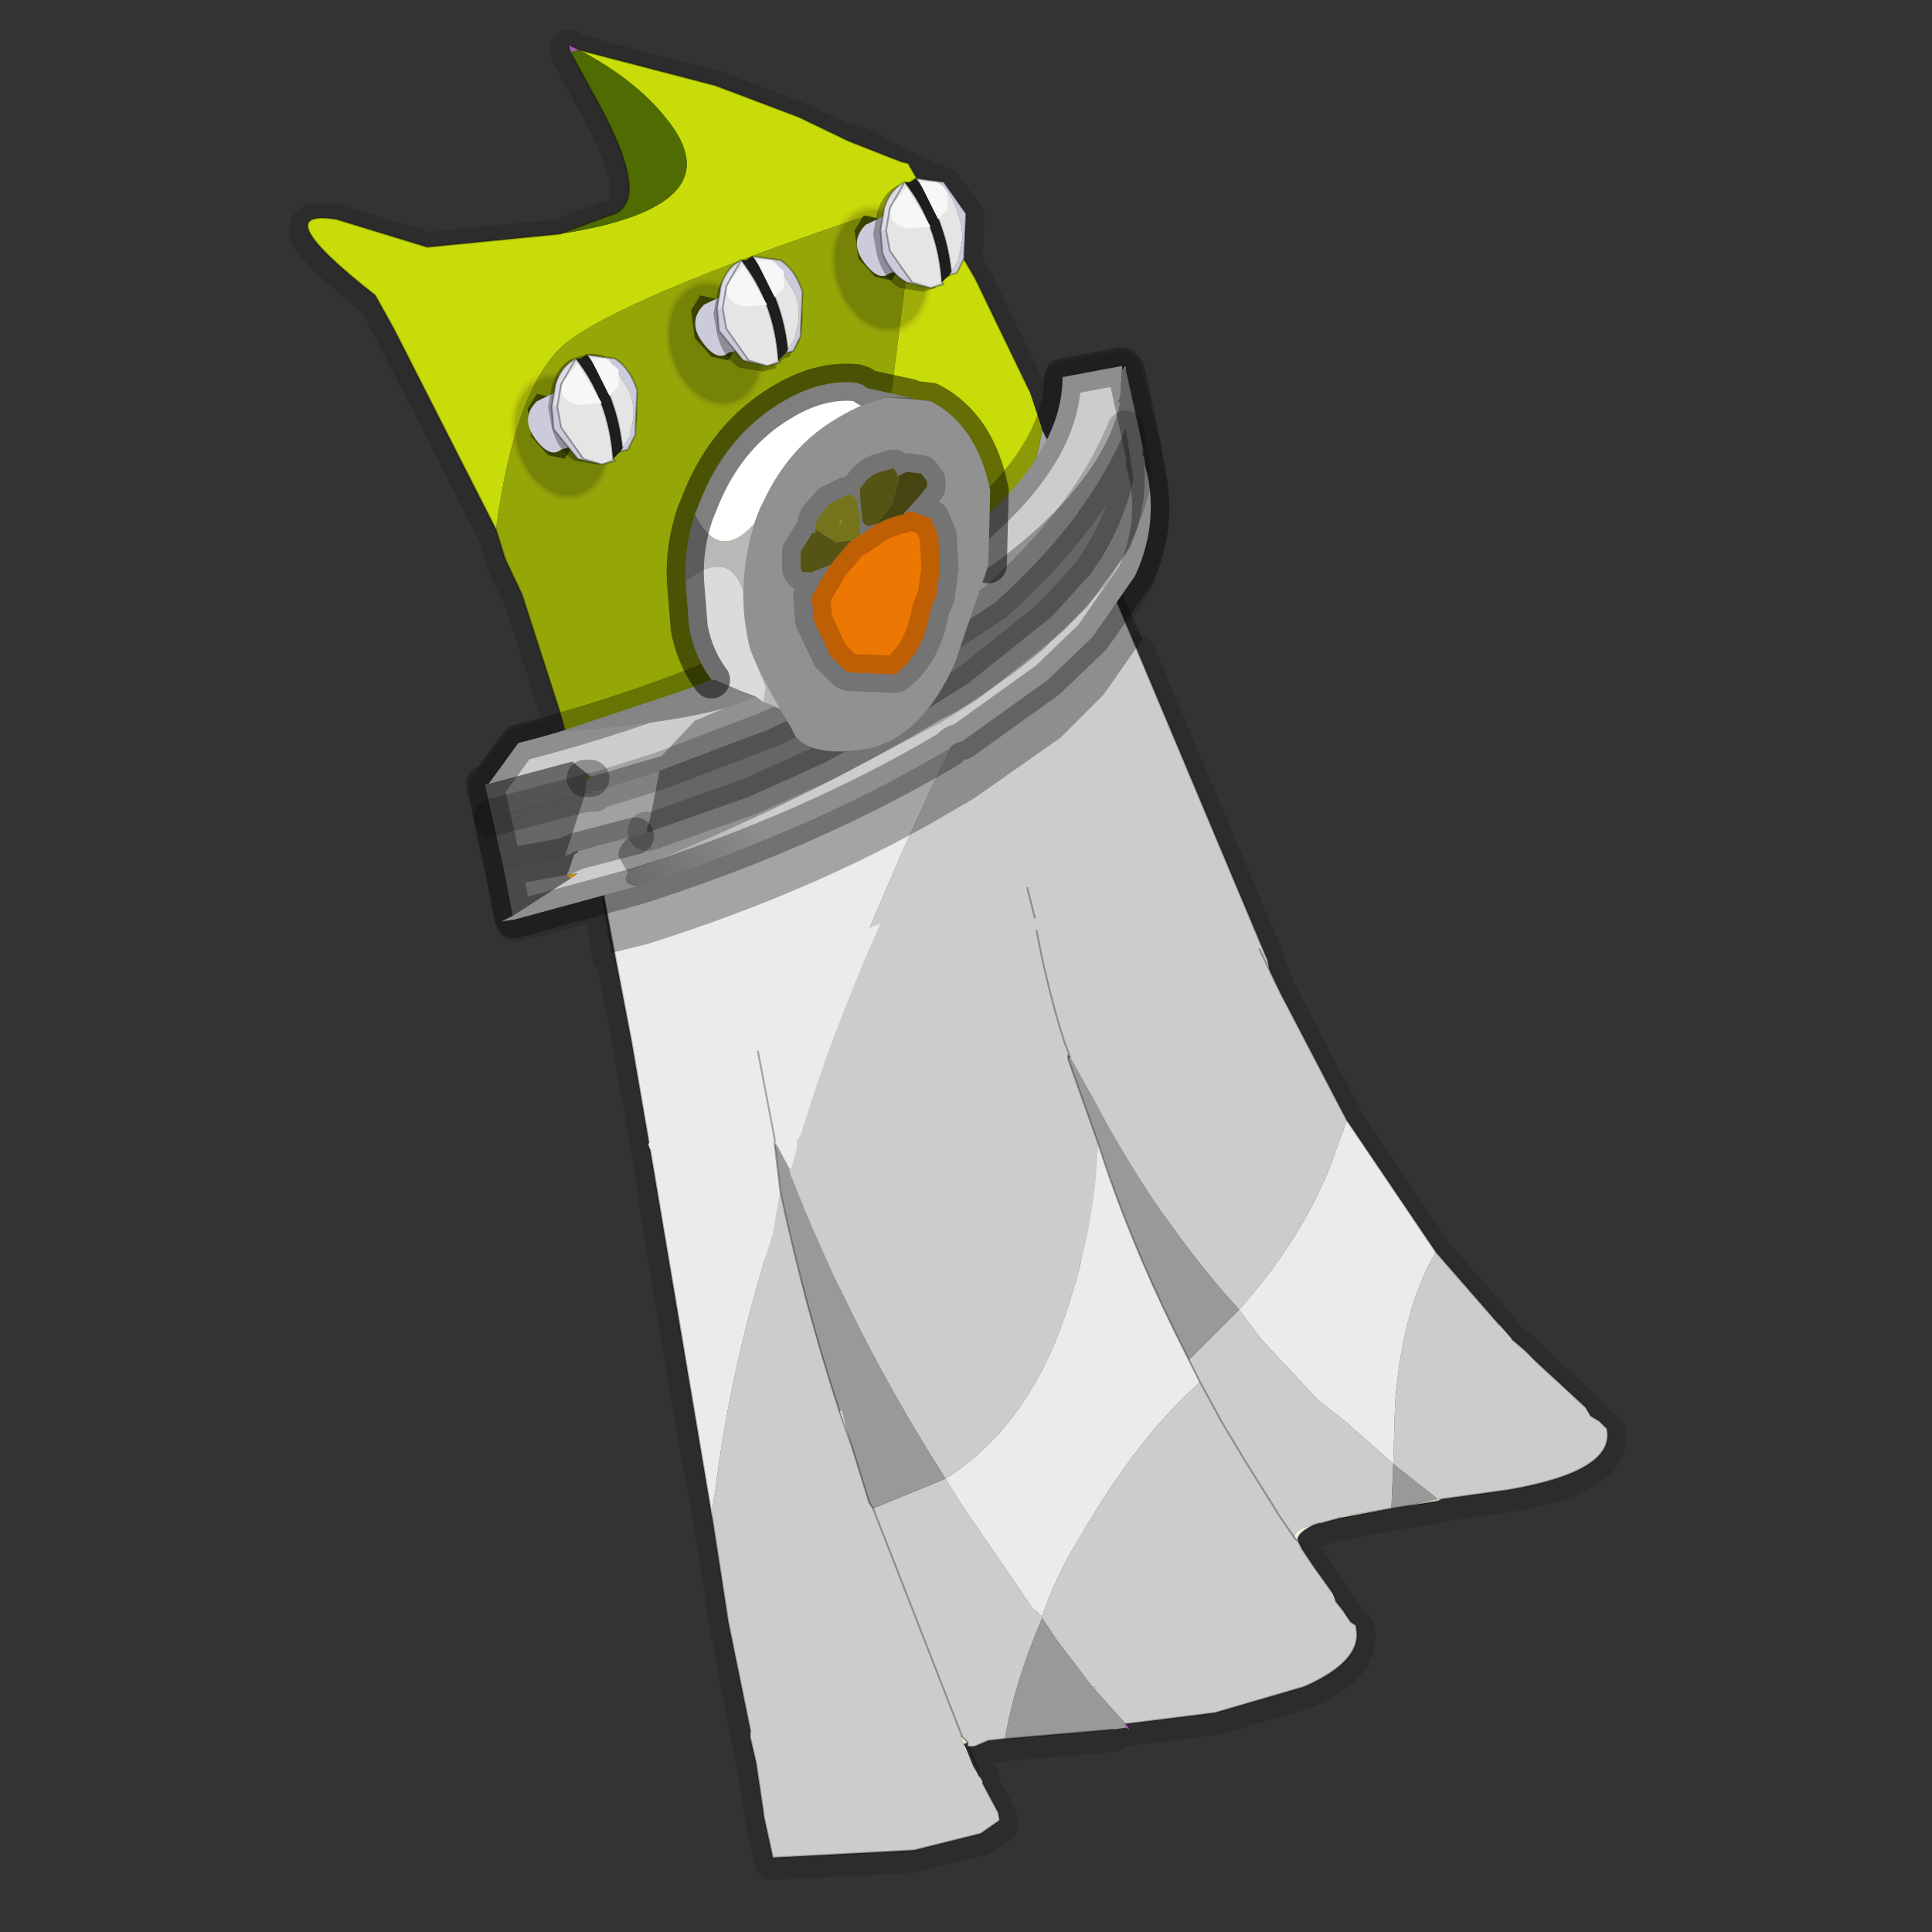 <?xml version="1.0" encoding="UTF-8" standalone="no"?>
<svg xmlns:xlink="http://www.w3.org/1999/xlink" height="520.0px" width="520.0px" xmlns="http://www.w3.org/2000/svg">
  <rect width="100%" height="100%" fill="#333333" stroke="none"/>
  <g transform="matrix(10.0, 0.0, 0.0, 10.0, 0.0, 0.0)">
    <use height="52.0" transform="matrix(1.0, 0.0, 0.0, 1.0, 0.0, 0.0)" width="52.0" xlink:href="#shape0"/>
  </g>
  <defs>
    <g id="shape0" transform="matrix(1.0, 0.0, 0.0, 1.0, 0.0, 0.0)">
      <path d="M52.0 0.0 L52.0 52.0 0.0 52.0 0.0 0.0 52.0 0.0" fill="#43adca" fill-opacity="0.0" fill-rule="evenodd" stroke="none"/>
      <path d="M17.1 22.6 L15.55 23.0 15.2 23.15 13.55 23.45 13.8 24.75 13.85 24.85 16.2 24.25 17.15 23.95 Q21.85 22.45 25.55 20.25 25.65 20.1 25.9 20.05 L28.2 18.4 29.4 17.25 30.25 16.15 30.55 15.6 Q31.15 14.3 30.9 12.95 L30.75 12.1 30.2 10.05 30.2 9.95 28.6 10.25 Q28.6 11.1 28.2 11.95 L27.9 12.45 26.7 13.85 26.6 15.3 M26.15 16.8 L26.8 16.3 29.15 13.7 30.3 11.65 30.5 13.0 29.75 15.0 29.35 15.55 28.3 16.7 26.05 18.5 25.1 19.1 M35.85 42.95 L35.35 42.25 35.05 41.8 34.95 41.6 34.85 41.5 34.4 40.85 34.25 40.6 33.5 39.4 33.2 38.9 32.9 38.4 32.3 37.3 32.0 36.7 31.6 35.9 30.5 33.4 30.25 32.85 29.55 30.85 28.75 28.6 28.75 28.5 28.8 28.55 28.8 28.5 28.75 28.4 28.65 28.15 Q28.2 26.75 27.9 25.15 M30.6 17.6 L34.0 25.65 34.1 25.95 34.15 26.1 34.45 26.8 36.25 30.25 38.65 33.8 40.35 35.75 M40.7 36.15 L41.05 36.45 41.35 36.75 42.65 37.95 M42.8 38.2 L43.05 38.35 43.25 38.55 Q43.5 39.7 40.6 40.2 L38.8 40.45 38.7 40.5 37.75 40.65 37.45 40.7 36.1 40.95 35.55 41.1 35.5 41.1 35.35 41.15 Q34.85 41.4 34.95 41.6 M35.95 43.2 L36.15 43.45 36.35 43.75 36.5 43.85 36.5 43.9 Q36.7 44.8 35.1 45.5 L32.7 46.2 30.3 46.5 M13.55 23.45 L13.25 22.1 13.15 21.2 13.95 20.1 15.05 19.8 15.25 19.75 15.05 19.2 14.05 16.1 13.6 15.15 13.35 14.35 10.6 8.95 10.1 8.05 Q7.1 5.7 9.05 6.0 L11.5 6.75 15.05 6.4 16.4 5.9 Q17.65 5.6 15.95 2.6 L15.35 1.5 15.3 1.3 15.6 1.45 19.25 2.4 21.5 3.25 22.65 3.8 23.2 3.95 24.15 4.45 25.1 4.9 25.4 5.0 26.0 5.85 25.95 6.95 25.95 7.05 26.25 7.6 27.7 10.6 28.05 11.65 28.2 11.95 M24.4 5.05 L25.0 6.1 25.05 6.2 25.35 7.65 25.35 7.7 25.4 7.75 25.2 7.85 25.05 7.85 24.4 7.7 24.15 7.55 24.05 7.45 23.75 6.9 23.7 6.3 23.7 5.95 23.8 5.7 24.2 5.1 24.35 5.0 24.4 5.05 M25.1 4.9 L24.65 4.9 24.7 5.0 25.05 5.5 25.1 5.65 25.25 6.0 25.6 7.4 25.55 7.5 25.6 7.5 25.75 7.45 25.8 7.35 25.95 7.1 25.95 7.05 M25.05 7.85 L24.55 7.7 24.25 7.4 23.95 6.85 23.85 6.3 23.9 5.9 23.95 5.7 24.3 5.05 24.35 5.0 M15.25 19.75 L18.6 18.65 19.15 18.4 Q18.7 17.8 18.55 17.0 L18.45 15.75 Q18.4 14.85 18.7 13.95 L18.9 13.45 19.15 12.95 Q19.8 11.65 21.0 10.95 L21.6 10.65 22.85 10.4 23.05 10.4 23.2 10.45 23.35 10.55 24.5 10.8 24.6 10.85 24.7 10.85 24.85 10.85 25.0 10.9 25.05 10.9 Q26.3 11.55 26.65 13.3 L26.65 13.35 26.7 13.85 M21.0 7.1 L20.75 7.0 20.25 7.0 20.35 7.15 20.55 7.4 20.85 8.1 21.2 9.5 21.15 9.6 21.3 9.6 21.35 9.55 21.4 9.45 21.5 9.3 21.55 9.15 21.55 9.05 21.7 8.65 21.6 7.95 21.4 7.5 21.0 7.1 M20.05 7.2 L20.65 8.3 20.95 9.8 21.0 9.85 21.0 9.9 20.65 9.95 20.0 9.8 19.8 9.65 19.7 9.6 19.35 9.0 19.3 8.4 19.3 8.15 19.4 7.8 19.5 7.55 Q19.65 7.25 19.95 7.1 L20.05 7.2 M19.95 7.1 L19.8 7.3 19.55 7.8 19.5 8.05 19.45 8.4 19.55 8.95 19.9 9.55 20.15 9.8 20.65 9.95 M21.95 14.45 Q21.85 14.4 21.8 14.55 L21.55 14.95 21.55 15.4 21.6 15.5 21.85 15.5 22.1 15.4 22.35 15.3 22.9 14.65 22.5 14.7 22.1 14.45 21.95 14.35 21.95 14.45 M22.9 14.65 L23.1 14.55 23.15 14.5 23.15 14.1 23.15 14.05 23.05 13.55 22.9 13.4 22.75 13.45 22.35 13.65 22.0 14.05 21.95 14.25 21.95 14.35 M22.35 15.3 L22.2 15.55 21.85 16.15 21.9 16.8 22.35 17.75 22.75 18.15 22.85 18.2 24.1 18.25 Q24.85 17.7 25.05 16.5 L25.2 16.15 25.3 15.4 25.25 14.5 25.05 14.05 24.5 13.85 24.3 13.95 Q24.0 14.0 23.6 14.2 L23.25 14.45 23.15 14.5 M24.3 13.95 L24.75 13.45 24.95 13.2 24.95 13.05 24.8 12.85 24.4 12.8 24.2 12.9 24.15 12.95 24.2 13.0 24.0 13.7 23.6 14.2 23.55 14.2 Q23.3 14.35 23.2 14.1 L23.2 14.05 23.15 13.45 23.15 13.25 23.3 13.05 Q23.5 12.85 23.7 12.8 L24.05 12.7 24.15 12.85 24.15 12.95 M15.05 10.6 L15.0 11.05 15.1 11.6 15.4 12.15 15.45 12.2 15.7 12.5 16.1 12.6 16.2 12.6 16.55 12.5 16.5 12.45 16.5 12.4 16.2 10.95 15.5 9.75 15.1 10.45 15.05 10.6 M15.5 9.75 L15.4 9.8 Q15.1 10.0 14.95 10.45 L14.85 10.7 14.85 11.05 14.9 11.65 15.2 12.2 15.35 12.35 15.55 12.45 15.7 12.5 M15.8 9.65 L16.15 10.25 16.4 10.75 16.75 12.15 16.7 12.25 16.9 12.2 16.95 12.1 17.1 11.8 17.1 11.7 17.25 11.2 17.15 10.6 16.85 10.0 16.55 9.75 16.0 9.65 15.8 9.65 M21.2 19.55 L20.65 19.75 16.0 21.4 15.75 21.45 15.7 21.5 13.25 22.1 M26.9 49.1 L26.4 49.45 24.6 49.9 20.8 50.1 20.55 48.95 20.55 48.9 20.35 47.55 20.2 46.9 19.6 43.75 19.2 41.15 Q18.3 36.35 17.55 31.35 L17.0 28.15 16.55 25.8 16.55 25.75 16.45 25.75 16.2 24.25 M22.85 20.3 L22.15 20.65 20.15 21.55 17.45 22.5 M25.9 46.85 L23.5 40.7 23.4 40.55 22.95 39.1 22.9 38.95 22.6 38.1 21.55 34.5 21.0 32.15 20.95 31.75 20.85 30.9 20.85 30.85 20.85 30.75 20.55 29.25 20.4 28.4 M27.85 24.8 L27.65 24.0 M29.95 46.65 L27.05 46.9 26.6 46.95 26.1 47.15 26.3 47.65 26.45 48.05 26.45 48.1 26.85 48.85" fill="none" stroke="#1c1c1c" stroke-linecap="round" stroke-linejoin="round" stroke-opacity="0.302" stroke-width="1.0"/>
      <path d="M29.05 13.85 L29.2 14.15 34.1 25.8 34.6 28.2 33.8 30.35 31.35 32.7 Q29.9 30.65 28.8 28.4 L28.75 28.3 28.6 28.0 27.7 24.4 28.6 28.0 28.75 28.3 28.8 28.4 28.65 28.25 28.7 28.4 Q29.45 30.95 30.5 33.3 L27.65 34.6 27.6 34.6 25.8 34.95 24.8 35.0 22.55 34.6 21.05 31.1 Q22.25 27.65 23.8 24.05 25.25 20.65 26.75 17.9 L29.05 13.85 M21.6 34.4 L20.35 33.75 21.0 31.45 21.55 34.2 21.65 34.25 21.6 34.4 M23.9 32.6 L23.9 32.65 24.0 32.65 24.05 32.55 23.9 32.6" fill="#cccccc" fill-rule="evenodd" stroke="none"/>
      <path d="M28.05 11.55 L28.6 12.65 29.05 13.85 26.75 17.9 Q25.25 20.65 23.8 24.05 22.25 27.65 21.05 31.1 L20.9 30.7 20.85 30.75 20.8 30.65 20.4 28.2 20.8 30.65 20.85 30.75 21.0 31.45 20.35 33.75 19.4 33.35 Q18.25 32.55 17.7 31.5 L17.55 31.25 17.0 28.05 16.55 25.7 16.25 24.1 15.8 21.85 Q19.9 20.4 20.3 19.75 27.1 17.4 28.05 11.55" fill="#ebebeb" fill-rule="evenodd" stroke="none"/>
      <path d="M13.35 14.25 L10.6 8.85 10.1 7.95 Q7.1 5.6 9.05 5.9 L11.5 6.65 15.05 6.3 Q19.9 5.55 17.9 3.15 17.1 2.15 15.6 1.35 L19.25 2.3 21.5 3.15 22.85 3.8 24.25 4.35 24.45 4.4 24.5 4.5 26.25 7.5 27.7 10.5 28.05 11.55 Q27.1 17.4 20.3 19.75 22.95 14.7 24.0 10.5 L24.55 6.15 23.35 5.8 Q16.65 8.05 15.15 9.3 13.85 10.5 13.35 14.25" fill="#c8dc0a" fill-rule="evenodd" stroke="none"/>
      <path d="M22.55 34.6 L22.65 34.65 22.55 34.65 22.55 34.6 M28.8 28.4 L28.7 28.4 28.65 28.25 28.8 28.4" fill="#b477bd" fill-rule="evenodd" stroke="none"/>
      <path d="M31.35 32.7 L31.35 32.75 30.8 33.15 30.5 33.3 Q29.45 30.95 28.7 28.4 L28.8 28.4 Q29.9 30.65 31.35 32.7 M22.55 34.65 L22.25 34.5 21.9 34.4 21.65 34.25 21.0 31.3 20.9 30.7 21.05 31.1 22.55 34.6 22.55 34.65" fill="#999999" fill-rule="evenodd" stroke="none"/>
      <path d="M15.35 1.4 L15.3 1.2 15.6 1.35 15.35 1.4" fill="#a35cab" fill-rule="evenodd" stroke="none"/>
      <path d="M15.05 6.3 L16.4 5.8 Q17.65 5.5 15.95 2.5 L15.35 1.4 15.6 1.35 Q17.1 2.15 17.9 3.15 19.9 5.55 15.05 6.3" fill="#4f6b01" fill-rule="evenodd" stroke="none"/>
      <path d="M15.8 21.85 L15.6 20.95 15.6 20.9 15.4 20.35 15.05 19.1 14.05 16.0 13.6 15.05 13.35 14.25 Q13.85 10.5 15.15 9.3 16.65 8.05 23.35 5.8 L24.55 6.15 24.0 10.5 Q22.95 14.7 20.3 19.75 19.9 20.4 15.8 21.85" fill="#94a707" fill-rule="evenodd" stroke="none"/>
      <path d="M23.9 32.6 L24.05 32.55 24.0 32.65 23.9 32.65 23.9 32.6" fill="#382510" fill-rule="evenodd" stroke="none"/>
      <path d="M22.25 34.5 L21.8 34.45 21.6 34.4 21.65 34.25 21.55 34.2 21.0 31.45 20.85 30.75 20.9 30.7 21.0 31.3 21.65 34.25 21.9 34.4 22.25 34.5" fill="#f5f1db" fill-rule="evenodd" stroke="none"/>
      <path d="M28.05 11.55 L28.6 12.65 29.05 13.85 29.2 14.15 34.1 25.8 M17.55 31.25 L17.0 28.05 16.55 25.7 16.25 24.1 15.8 21.85 15.6 20.95 M15.6 20.9 L15.4 20.35 15.05 19.1 14.05 16.0 13.6 15.05 13.35 14.25 10.6 8.85 10.1 7.95 Q7.1 5.6 9.05 5.9 L11.5 6.65 15.05 6.3 16.4 5.8 Q17.65 5.5 15.95 2.5 L15.35 1.4 15.3 1.2 15.6 1.35 19.25 2.3 21.5 3.15 22.85 3.8 24.25 4.35 24.45 4.4 24.5 4.5 26.25 7.5 27.7 10.5 M28.8 28.4 L28.75 28.3 28.6 28.0 27.7 24.4 M28.8 28.4 L28.65 28.25 28.7 28.4 Q29.45 30.95 30.5 33.3 M20.85 30.75 L20.8 30.65 20.4 28.2 M21.0 31.45 L20.85 30.75 M21.65 34.25 L21.55 34.2 21.0 31.45" fill="none" stroke="#000000" stroke-linecap="round" stroke-linejoin="round" stroke-opacity="0.302" stroke-width="0.05"/>
      <path d="M30.75 17.2 L29.7 18.7 28.55 19.85 26.2 21.5 25.85 21.7 Q22.2 23.9 17.45 25.4 L16.45 25.65 15.7 21.15 Q20.55 19.7 24.15 17.45 28.05 15.05 28.75 12.7 L30.75 17.2 M25.45 17.85 L25.45 17.8 25.35 17.8 25.45 17.85" fill="#000000" fill-opacity="0.302" fill-rule="evenodd" stroke="none"/>
      <path d="M16.0 20.9 L15.8 21.0 15.75 20.95 15.9 20.95 15.75 20.95 16.0 20.9" fill="#75751d" fill-rule="evenodd" stroke="none"/>
      <path d="M13.15 21.1 L15.4 20.5 15.9 20.9 15.9 20.95 15.75 20.95 15.8 21.0 15.75 21.35 13.25 22.0 13.05 21.1 13.15 21.1 M15.2 23.05 L15.55 22.9 15.55 22.95 15.45 23.0 15.3 23.45 15.25 23.55 15.35 23.65 13.8 24.65 13.55 23.35 15.2 23.05" fill="#696969" fill-rule="evenodd" stroke="none"/>
      <path d="M30.25 9.9 L30.3 9.95 30.75 12.0 30.75 12.05 30.75 12.2 Q30.95 13.5 30.4 14.75 L29.25 16.35 28.05 17.5 Q27.1 18.3 25.75 19.15 L25.35 19.35 Q21.7 21.55 16.95 23.45 L16.9 23.5 16.65 23.05 Q16.6 22.85 16.9 22.55 L17.1 22.5 17.4 22.4 17.45 22.4 20.15 21.45 22.15 20.55 25.1 19.0 26.05 18.4 28.3 16.6 29.35 15.45 Q30.2 14.25 30.5 12.9 L30.3 11.55 Q29.35 13.9 26.8 16.2 L24.55 17.7 25.05 16.4 25.15 16.25 Q29.6 13.5 30.15 10.85 L30.1 10.8 30.15 10.7 30.2 9.95 30.25 9.9 M15.9 20.9 L16.45 20.75 16.6 20.7 17.45 20.45 17.8 20.35 17.85 20.3 18.7 19.4 22.5 17.8 22.75 18.0 22.85 18.05 23.55 18.3 20.65 19.65 17.75 20.75 16.0 21.3 15.9 21.3 16.0 21.35 15.75 21.35 15.8 21.0 16.0 20.9 15.9 20.9" fill="#919191" fill-rule="evenodd" stroke="none"/>
      <path d="M30.2 9.95 L30.15 10.7 30.1 10.8 30.15 10.85 Q29.6 13.5 25.15 16.25 L25.05 16.3 22.5 17.8 18.7 19.4 17.85 20.3 17.8 20.35 17.45 20.45 16.6 20.7 16.45 20.75 15.9 20.9 15.4 20.5 13.15 21.1 13.95 20.0 Q19.75 18.5 23.85 15.9 28.6 12.95 28.6 10.15 L30.2 9.85 30.2 9.95 M16.9 22.55 Q16.6 22.85 16.65 23.05 L16.9 23.5 Q16.7 23.8 17.15 23.85 L13.85 24.75 13.5 24.8 13.8 24.65 15.35 23.65 15.55 23.5 15.25 23.55 15.3 23.45 15.45 23.0 15.55 22.95 15.55 22.9 16.9 22.55 M13.85 24.75 L13.8 24.65 13.85 24.75" fill="#cccccc" fill-rule="evenodd" stroke="none"/>
      <path d="M30.3 9.95 L30.25 9.9 30.3 9.85 30.3 9.95 M30.75 12.05 L30.75 12.0 30.85 12.6 30.75 12.05" fill="url(#gradient0)" fill-rule="evenodd" stroke="none"/>
      <path d="M16.9 23.5 L16.95 23.45 Q21.7 21.55 25.35 19.35 L25.75 19.15 Q27.1 18.3 28.05 17.5 L29.25 16.35 30.4 14.75 Q30.95 13.5 30.75 12.2 L30.8 12.4 30.8 12.45 30.9 12.85 Q31.15 14.2 30.55 15.5 L29.4 17.15 28.2 18.3 25.9 19.95 Q25.65 20.0 25.55 20.15 21.85 22.35 17.15 23.85 16.7 23.8 16.9 23.5" fill="url(#gradient1)" fill-rule="evenodd" stroke="none"/>
      <path d="M15.9 20.95 L15.9 20.9 16.0 20.9 15.75 20.95 15.9 20.95" fill="url(#gradient2)" fill-rule="evenodd" stroke="none"/>
      <path d="M15.35 23.65 L15.25 23.55 15.55 23.5 15.35 23.65" fill="url(#gradient3)" fill-rule="evenodd" stroke="none"/>
      <path d="M24.55 17.7 L26.8 16.2 Q29.35 13.9 30.3 11.55 L30.5 12.9 Q30.2 14.25 29.35 15.45 L28.3 16.6 26.05 18.4 25.1 19.0 22.15 20.55 20.15 21.45 17.45 22.4 17.4 22.35 17.5 22.0 17.75 20.75 20.65 19.65 23.55 18.3 24.55 17.7 M15.75 21.35 L15.2 23.05 13.55 23.35 13.25 22.0 15.75 21.35" fill="#666666" fill-rule="evenodd" stroke="none"/>
      <path d="M17.45 22.4 L17.4 22.4 17.4 22.35 17.45 22.4" fill="url(#gradient4)" fill-rule="evenodd" stroke="none"/>
      <path d="M17.4 22.4 L17.1 22.5 16.9 22.55 15.55 22.9 15.2 23.05 15.75 21.35 16.0 21.35 16.0 21.3 17.75 20.75 17.5 22.0 17.4 22.35 17.4 22.4" fill="#a1a1a1" fill-rule="evenodd" stroke="none"/>
      <path d="M16.0 21.3 L16.0 21.35 15.9 21.3 16.0 21.3" fill="#d8d763" fill-rule="evenodd" stroke="none"/>
      <path d="M17.1 22.5 L16.9 22.55 M30.75 12.0 L30.3 9.95 M30.2 9.95 L30.2 9.85 28.6 10.15 Q28.6 12.95 23.85 15.9 19.75 18.5 13.95 20.0 L13.15 21.1 M17.15 23.85 Q21.85 22.35 25.55 20.15 25.65 20.0 25.9 19.95 L28.2 18.3 29.4 17.15 30.55 15.5 Q31.15 14.2 30.9 12.85 L30.8 12.45 30.8 12.4 M30.9 12.85 L30.85 12.6 30.75 12.0 M15.2 23.05 L15.55 22.9 16.9 22.55 M15.9 20.95 L15.75 20.95 M13.8 24.65 L13.85 24.75 17.15 23.85 M13.55 23.35 L13.8 24.65 M13.05 21.1 L13.25 22.0 13.55 23.35 15.2 23.05" fill="none" stroke="#000000" stroke-linecap="round" stroke-linejoin="round" stroke-opacity="0.302" stroke-width="1.0"/>
      <path d="M24.55 17.7 L26.8 16.2 Q29.35 13.9 30.3 11.55 L30.5 12.9 Q30.2 14.25 29.35 15.45 L28.3 16.6 26.05 18.4 25.1 19.0 22.15 20.55 20.15 21.45 17.45 22.4 17.4 22.4 17.4 22.35 M23.55 18.3 L24.55 17.7 M17.75 20.75 L16.0 21.3 M16.0 21.35 L15.75 21.35 M15.9 21.3 L16.0 21.3 M13.25 22.0 L15.75 21.35 M17.75 20.75 L20.65 19.65 23.55 18.3" fill="none" stroke="#000000" stroke-linecap="round" stroke-linejoin="round" stroke-opacity="0.2" stroke-width="1.0"/>
      <path d="M24.5 10.7 L23.9 10.7 Q23.3 10.8 22.55 11.25 21.25 12.0 20.55 13.5 L20.45 13.7 20.3 14.1 Q19.35 15.15 18.7 13.85 L18.9 13.35 Q19.6 11.7 21.0 10.85 22.05 10.2 23.05 10.3 L23.2 10.35 23.35 10.45 24.5 10.7" fill="#ffffff" fill-rule="evenodd" stroke="none"/>
      <path d="M18.7 13.85 Q19.35 15.15 20.3 14.1 L20.45 13.7 20.55 13.5 Q21.25 12.0 22.55 11.25 23.3 10.8 23.9 10.7 L24.5 10.7 24.6 10.75 25.05 10.8 Q26.3 11.45 26.65 13.2 L26.6 15.2 Q26.5 15.85 25.8 16.5 L23.65 17.9 21.15 19.15 20.7 18.95 20.55 18.9 20.6 18.5 20.15 17.3 20.0 15.9 Q19.6 14.75 18.45 15.65 18.4 14.75 18.7 13.85" fill="#b8b8b8" fill-rule="evenodd" stroke="none"/>
      <path d="M18.45 15.65 Q19.6 14.75 20.0 15.9 L20.15 17.3 20.6 18.5 20.55 18.9 20.35 18.75 19.95 18.6 19.35 18.35 19.25 18.3 19.15 18.3 Q18.7 17.7 18.55 16.9 L18.45 15.65" fill="#dbdbdb" fill-rule="evenodd" stroke="none"/>
      <path d="M19.25 18.3 L19.35 18.35 19.95 18.6 20.35 18.75 Q19.05 19.4 15.05 19.7 L19.25 18.3" fill="#858585" fill-rule="evenodd" stroke="none"/>
      <path d="M24.5 10.7 L23.35 10.45 23.2 10.35 23.05 10.3 Q22.05 10.2 21.0 10.85 19.6 11.7 18.9 13.35 L18.7 13.85 Q18.4 14.75 18.45 15.65 M26.6 15.2 L26.65 13.2 Q26.3 11.45 25.05 10.8 L24.6 10.75 24.5 10.7 M19.15 18.3 Q18.7 17.7 18.55 16.9 L18.45 15.65" fill="none" stroke="#000000" stroke-linecap="round" stroke-linejoin="round" stroke-opacity="0.502" stroke-width="1.0"/>
      <path d="M23.9 10.7 L24.6 10.75 25.05 10.8 Q26.3 11.45 26.65 13.2 L26.6 15.2 25.7 17.85 Q24.8 19.85 23.35 20.15 21.85 20.4 21.4 19.8 L21.3 19.6 Q20.25 17.85 20.15 17.3 19.8 15.75 20.3 14.1 L20.45 13.7 20.55 13.5 Q21.25 12.0 22.55 11.25 23.3 10.8 23.9 10.7" fill="#919191" fill-rule="evenodd" stroke="none"/>
      <path d="M23.1 14.45 L23.0 14.5 23.1 14.45" fill="#809e03" fill-rule="evenodd" stroke="none"/>
      <path d="M24.3 13.85 L24.5 13.75 25.05 13.95 25.25 14.4 25.3 15.3 25.2 16.05 25.05 16.4 Q24.85 17.6 24.1 18.15 L22.85 18.1 22.75 18.05 22.35 17.65 21.9 16.7 21.85 16.05 22.2 15.45 22.35 15.2 22.9 14.55 23.0 14.5 23.1 14.45 23.15 14.4 23.25 14.35 23.6 14.1 Q24.0 13.9 24.3 13.85" fill="#ec7702" fill-rule="evenodd" stroke="none"/>
      <path d="M23.15 14.4 L23.1 14.45 23.0 14.5 22.9 14.55 22.5 14.6 22.1 14.35 21.95 14.25 21.95 14.15 22.0 13.95 22.35 13.55 22.75 13.35 22.9 13.3 23.05 13.45 23.15 13.95 23.15 14.0 23.15 14.4" fill="#929123" fill-rule="evenodd" stroke="none"/>
      <path d="M22.9 14.55 L22.35 15.2 22.1 15.3 21.85 15.4 21.6 15.4 21.55 15.3 21.55 14.85 21.8 14.45 Q21.85 14.3 21.95 14.35 L21.95 14.25 22.1 14.35 22.5 14.6 22.9 14.55 M23.6 14.1 L23.55 14.1 Q23.3 14.25 23.2 14.0 L23.2 13.95 23.15 13.35 23.15 13.15 23.3 12.95 Q23.5 12.75 23.7 12.7 L24.05 12.6 24.15 12.75 24.15 12.85 24.2 12.9 24.0 13.6 23.6 14.1" fill="#6b6919" fill-rule="evenodd" stroke="none"/>
      <path d="M24.3 13.85 Q24.0 13.9 23.6 14.1 L24.0 13.6 24.2 12.9 24.15 12.85 24.2 12.8 24.4 12.7 24.8 12.75 24.95 12.95 24.95 13.1 24.75 13.35 24.3 13.85" fill="#575514" fill-rule="evenodd" stroke="none"/>
      <path d="M22.35 15.2 L22.2 15.45 21.85 16.05 21.9 16.7 22.35 17.65 22.75 18.05 22.85 18.1 24.1 18.15 Q24.85 17.6 25.05 16.4 L25.2 16.05 25.3 15.3 25.25 14.4 25.05 13.95 24.5 13.75 24.3 13.85 Q24.0 13.9 23.6 14.1 L23.25 14.35 23.15 14.4 23.1 14.45 23.0 14.5 22.9 14.55 22.35 15.2 22.1 15.3 21.85 15.4 21.6 15.4 21.55 15.3 21.55 14.85 21.8 14.45 Q21.85 14.3 21.95 14.35 L21.95 14.25 21.95 14.15 22.0 13.95 22.35 13.55 22.75 13.35 22.9 13.3 23.05 13.45 23.15 13.95 23.15 14.0 23.15 14.4 M24.15 12.85 L24.15 12.75 24.05 12.6 23.7 12.7 Q23.5 12.75 23.3 12.95 L23.15 13.15 23.15 13.35 23.2 13.95 23.2 14.0 Q23.3 14.25 23.55 14.1 L23.6 14.1 M22.9 14.55 L22.5 14.6 22.1 14.35 21.95 14.25 M23.1 14.45 L23.0 14.5 M24.3 13.85 L24.75 13.35 24.95 13.1 24.95 12.95 24.8 12.75 24.4 12.7 24.2 12.8 24.15 12.85 24.2 12.9 24.0 13.6 23.6 14.1" fill="none" stroke="#000000" stroke-linecap="round" stroke-linejoin="round" stroke-opacity="0.2" stroke-width="1.0"/>
      <path d="M24.75 4.35 Q25.55 5.3 25.9 6.85 26.2 8.35 25.8 9.5 25.4 10.7 24.45 10.9 23.5 11.1 22.65 10.1 21.75 9.2 21.45 7.7 21.1 6.15 21.6 4.95 22.0 3.8 22.95 3.6 23.9 3.4 24.75 4.35" fill="url(#gradient5)" fill-rule="evenodd" stroke="none"/>
      <path d="M23.55 7.45 L24.0 7.55 24.25 7.15 24.1 6.45 23.7 5.9 23.25 5.8 23.0 6.2 23.1 6.95 23.55 7.45" fill="#000000" fill-opacity="0.502" fill-rule="evenodd" stroke="none"/>
      <path d="M23.25 7.05 Q23.65 7.6 23.95 7.35 L25.2 7.0 24.45 5.5 23.3 6.05 Q22.85 6.5 23.25 7.05" fill="#cbcbdc" fill-rule="evenodd" stroke="none"/>
      <path d="M24.15 5.0 Q23.75 5.2 23.6 5.75 L23.5 6.3 23.6 6.85 Q23.75 7.45 24.2 7.75 L24.85 7.85 25.2 7.75 25.15 7.7 25.4 7.5 25.55 7.45 25.6 7.35 25.8 7.05 25.8 6.95 Q26.0 6.45 25.8 5.85 25.65 5.25 25.2 5.05 24.85 4.8 24.5 4.9 L24.3 4.95 24.15 5.05 24.2 5.0 24.15 5.0" fill="#000000" fill-opacity="0.302" fill-rule="evenodd" stroke="none"/>
      <path d="M25.6 7.3 L25.8 7.0 25.8 6.9 Q26.0 6.35 25.8 5.8 25.65 5.2 25.25 4.9 L24.65 4.8 Q25.45 5.9 25.6 7.3 M24.35 4.9 L23.95 5.6 23.85 6.2 23.95 6.75 24.55 7.6 25.05 7.75 25.25 7.65 25.35 7.6 Q25.25 6.05 24.35 4.9" fill="#e5e5e5" fill-rule="evenodd" stroke="none"/>
      <path d="M23.7 6.2 L23.75 6.8 Q23.95 7.35 24.4 7.6 L25.05 7.75 25.4 7.65 25.35 7.6 25.25 7.65 25.05 7.75 24.55 7.6 23.95 6.75 23.85 6.2 23.7 6.2 M25.55 7.4 L25.75 7.35 25.8 7.25 25.95 6.95 25.95 6.85 26.0 5.75 25.4 4.9 24.65 4.8 25.25 4.9 Q25.65 5.2 25.8 5.8 26.0 6.35 25.8 6.9 L25.8 7.0 25.6 7.3 25.55 7.4" fill="#cbcbdc" fill-rule="evenodd" stroke="none"/>
      <path d="M24.65 4.8 L24.5 4.9 24.35 4.9 Q25.25 6.05 25.35 7.6 L25.55 7.4 25.6 7.3 Q25.45 5.9 24.65 4.8" fill="#1e1e1e" fill-rule="evenodd" stroke="none"/>
      <path d="M24.35 4.9 Q23.95 5.1 23.8 5.6 L23.7 6.2 23.85 6.2 23.95 5.6 24.35 4.9" fill="#dcdde7" fill-rule="evenodd" stroke="none"/>
      <path d="M24.65 4.8 L24.5 4.9 M24.35 4.9 Q23.95 5.1 23.8 5.6 L23.7 6.2 23.75 6.8 Q23.95 7.35 24.4 7.6 L25.05 7.75 25.4 7.65 25.35 7.6 Q25.25 6.05 24.35 4.9 L23.95 5.6 23.85 6.2 23.95 6.75 24.55 7.6 25.05 7.75 M25.55 7.4 L25.75 7.35 25.8 7.25 25.95 6.95 25.95 6.85 26.0 5.75 25.4 4.9 24.65 4.8 M25.6 7.3 Q25.45 5.9 24.65 4.8 M25.55 7.4 L25.6 7.3" fill="none" stroke="#000000" stroke-linecap="round" stroke-linejoin="round" stroke-opacity="0.302" stroke-width="0.05"/>
      <path d="M25.5 5.2 Q25.4 4.95 25.15 4.9 L24.75 4.9 25.25 5.9 25.5 5.65 25.5 5.2 M25.05 6.1 L24.4 5.05 24.1 5.4 Q23.9 5.65 24.0 5.9 24.15 6.1 24.45 6.15 L25.05 6.1" fill="#f7f7f7" fill-rule="evenodd" stroke="none"/>
      <path d="M20.35 6.35 Q21.2 7.3 21.5 8.8 21.8 10.3 21.4 11.55 20.95 12.75 20.0 12.95 19.1 13.15 18.25 12.15 17.3 11.2 17.0 9.7 16.7 8.2 17.2 6.95 17.6 5.8 18.5 5.6 19.45 5.4 20.35 6.35" fill="url(#gradient6)" fill-rule="evenodd" stroke="none"/>
      <path d="M19.15 9.6 L19.6 9.7 19.85 9.3 19.7 8.6 19.3 8.05 18.85 7.95 18.6 8.35 18.7 9.1 19.15 9.6" fill="#000000" fill-opacity="0.502" fill-rule="evenodd" stroke="none"/>
      <path d="M18.9 9.2 Q19.3 9.75 19.6 9.5 L20.85 9.15 20.1 7.65 18.95 8.2 Q18.5 8.65 18.9 9.2" fill="#cbcbdc" fill-rule="evenodd" stroke="none"/>
      <path d="M19.85 7.15 Q19.45 7.35 19.3 7.9 L19.2 8.45 19.3 9.0 Q19.45 9.6 19.9 9.9 L20.55 10.0 20.9 9.9 20.85 9.85 21.1 9.65 21.25 9.6 21.3 9.5 21.5 9.2 21.5 9.1 Q21.7 8.6 21.5 8.0 21.35 7.4 20.9 7.2 L20.2 7.05 20.0 7.1 19.85 7.2 19.9 7.15 19.85 7.15" fill="#000000" fill-opacity="0.302" fill-rule="evenodd" stroke="none"/>
      <path d="M21.2 9.4 L21.4 9.1 21.4 9.0 Q21.6 8.45 21.4 7.9 L20.85 7.0 20.25 6.9 Q21.05 8.0 21.2 9.4 M19.45 8.3 L19.55 8.85 20.15 9.7 20.65 9.85 20.85 9.75 20.95 9.7 Q20.85 8.15 19.95 7.0 L19.55 7.7 19.45 8.3" fill="#e5e5e5" fill-rule="evenodd" stroke="none"/>
      <path d="M19.3 8.3 L19.35 8.9 20.0 9.7 20.65 9.85 21.0 9.75 20.95 9.7 20.85 9.75 20.65 9.85 20.15 9.7 19.55 8.85 19.45 8.3 19.3 8.3 M21.15 9.5 L21.35 9.45 21.4 9.35 21.55 9.05 21.55 8.95 21.6 7.85 Q21.4 7.25 21.0 7.0 L20.25 6.9 20.85 7.0 21.4 7.9 Q21.6 8.45 21.4 9.0 L21.4 9.1 21.2 9.4 21.15 9.5" fill="#cbcbdc" fill-rule="evenodd" stroke="none"/>
      <path d="M20.25 6.9 L20.1 7.0 19.95 7.0 Q20.85 8.15 20.95 9.7 L21.15 9.5 21.2 9.4 Q21.05 8.0 20.25 6.9" fill="#1e1e1e" fill-rule="evenodd" stroke="none"/>
      <path d="M19.95 7.0 Q19.55 7.2 19.4 7.7 L19.3 8.3 19.45 8.3 19.55 7.7 19.95 7.0" fill="#dcdde7" fill-rule="evenodd" stroke="none"/>
      <path d="M20.25 6.9 L20.1 7.0 M19.95 7.0 Q19.55 7.2 19.4 7.7 L19.3 8.3 19.35 8.9 20.0 9.7 20.65 9.85 21.0 9.75 20.95 9.7 Q20.85 8.15 19.95 7.0 L19.55 7.7 19.45 8.3 19.55 8.85 20.15 9.7 20.65 9.85 M21.15 9.5 L21.35 9.45 21.4 9.35 21.55 9.05 21.55 8.95 21.6 7.85 Q21.4 7.25 21.0 7.0 L20.25 6.9 M21.2 9.4 Q21.05 8.0 20.25 6.9 M21.15 9.5 L21.2 9.4" fill="none" stroke="#000000" stroke-linecap="round" stroke-linejoin="round" stroke-opacity="0.302" stroke-width="0.05"/>
      <path d="M20.75 7.0 L20.35 7.0 20.85 8.0 21.1 7.75 21.1 7.3 20.75 7.0 M20.65 8.2 L20.0 7.15 19.7 7.5 Q19.5 7.75 19.6 8.0 19.75 8.2 20.05 8.25 L20.65 8.2" fill="#f7f7f7" fill-rule="evenodd" stroke="none"/>
      <path d="M16.2 8.85 Q17.0 9.85 17.3 11.35 17.6 12.85 17.25 14.0 16.8 15.25 15.85 15.4 14.9 15.6 14.1 14.6 13.15 13.7 12.85 12.2 12.55 10.7 13.05 9.45 13.4 8.3 14.35 8.1 15.3 7.95 16.2 8.85" fill="url(#gradient7)" fill-rule="evenodd" stroke="none"/>
      <path d="M14.75 12.25 L15.2 12.35 15.45 11.95 15.3 11.25 14.9 10.7 14.45 10.6 14.2 11.0 14.3 11.75 14.75 12.25" fill="#000000" fill-opacity="0.502" fill-rule="evenodd" stroke="none"/>
      <path d="M14.4 11.8 Q14.8 12.35 15.1 12.1 L16.35 11.75 15.6 10.25 14.45 10.8 Q14.0 11.25 14.4 11.8" fill="#cbcbdc" fill-rule="evenodd" stroke="none"/>
      <path d="M15.4 9.65 Q15.0 9.85 14.85 10.4 L14.75 10.95 14.85 11.5 Q15.0 12.1 15.45 12.4 L16.1 12.5 16.45 12.4 16.4 12.35 16.65 12.15 16.8 12.1 16.85 12.0 17.05 11.7 17.05 11.6 Q17.25 11.1 17.05 10.5 L16.45 9.7 Q16.1 9.45 15.75 9.55 L15.55 9.6 15.4 9.7 15.45 9.65 15.4 9.65" fill="#000000" fill-opacity="0.302" fill-rule="evenodd" stroke="none"/>
      <path d="M16.75 12.05 L16.95 11.75 16.95 11.65 Q17.15 11.1 16.95 10.55 L16.4 9.65 15.8 9.55 Q16.6 10.65 16.75 12.05 M15.5 9.65 L15.1 10.35 15.0 10.95 15.1 11.5 15.7 12.35 16.2 12.5 16.4 12.4 16.5 12.35 Q16.4 10.8 15.5 9.65" fill="#e5e5e5" fill-rule="evenodd" stroke="none"/>
      <path d="M14.85 10.95 L14.9 11.55 15.55 12.35 16.2 12.5 16.55 12.4 16.5 12.35 16.4 12.4 16.2 12.5 15.7 12.35 15.1 11.5 15.0 10.95 14.85 10.95 M16.7 12.15 L16.9 12.1 16.95 12.0 17.1 11.7 17.1 11.6 17.15 10.5 Q16.95 9.9 16.55 9.65 L15.8 9.55 16.4 9.65 16.95 10.55 Q17.15 11.1 16.95 11.65 L16.95 11.75 16.75 12.05 16.7 12.15" fill="#cbcbdc" fill-rule="evenodd" stroke="none"/>
      <path d="M15.8 9.55 L15.65 9.65 15.5 9.65 Q16.4 10.8 16.5 12.35 L16.7 12.15 16.75 12.05 Q16.6 10.65 15.8 9.55" fill="#1e1e1e" fill-rule="evenodd" stroke="none"/>
      <path d="M15.5 9.65 Q15.1 9.85 14.95 10.35 L14.85 10.95 15.0 10.95 15.1 10.35 15.5 9.65" fill="#dcdde7" fill-rule="evenodd" stroke="none"/>
      <path d="M15.8 9.55 L15.65 9.65 M15.5 9.65 Q15.1 9.85 14.95 10.35 L14.85 10.95 14.9 11.55 15.55 12.35 16.2 12.5 16.55 12.4 16.5 12.35 Q16.4 10.8 15.5 9.65 L15.1 10.35 15.0 10.95 15.1 11.5 15.7 12.35 16.2 12.5 M16.7 12.15 L16.9 12.1 16.95 12.0 17.1 11.7 17.1 11.6 17.15 10.5 Q16.95 9.9 16.55 9.65 L15.8 9.55 M16.75 12.05 Q16.6 10.65 15.8 9.55 M16.7 12.15 L16.75 12.05" fill="none" stroke="#000000" stroke-linecap="round" stroke-linejoin="round" stroke-opacity="0.302" stroke-width="0.05"/>
      <path d="M16.65 9.95 L16.3 9.65 15.9 9.65 16.4 10.65 16.65 10.4 16.65 9.95 M16.2 10.85 L15.55 9.8 15.25 10.15 Q15.05 10.4 15.15 10.65 15.3 10.85 15.6 10.9 L16.2 10.85" fill="#f7f7f7" fill-rule="evenodd" stroke="none"/>
      <path d="M27.9 25.05 Q28.2 26.65 28.65 28.05 L28.75 28.3 28.8 28.45 28.75 28.3 28.65 28.05 Q28.2 26.65 27.9 25.05 M28.8 28.45 L28.75 28.4 28.75 28.5 29.55 30.75 Q29.5 32.8 28.8 35.0 27.8 38.3 25.45 39.8 L25.85 40.45 27.8 43.3 27.95 43.4 27.95 43.45 28.05 43.5 Q28.4 42.45 29.05 41.4 30.6 38.7 32.3 37.2 L32.0 36.6 33.35 35.25 33.95 36.05 35.4 37.6 35.5 37.7 36.2 38.25 37.5 39.4 37.55 37.75 Q37.75 35.2 38.65 33.7 L40.35 35.65 40.7 36.05 41.05 36.35 41.35 36.65 42.65 37.85 42.8 38.1 43.05 38.25 43.25 38.45 Q43.5 39.6 40.6 40.1 L38.8 40.35 38.7 40.35 37.5 39.4 37.45 40.6 36.1 40.8 36.05 40.85 35.55 41.0 35.5 41.0 35.35 41.05 Q34.8 41.15 34.85 41.4 L34.95 41.5 35.05 41.7 35.35 42.15 35.85 42.85 35.95 43.1 36.15 43.35 36.35 43.65 36.5 43.75 36.5 43.8 Q36.7 44.7 35.1 45.4 L32.7 46.1 30.3 46.4 29.4 45.4 28.45 44.15 28.05 43.55 Q27.3 45.3 27.05 46.8 L26.6 46.85 26.25 47.0 26.05 47.0 26.05 46.9 25.9 46.75 23.5 40.6 25.9 46.75 25.85 46.75 25.95 46.95 25.95 47.05 26.2 47.55 26.35 47.8 26.45 47.95 26.45 48.0 26.85 48.75 26.9 49.0 26.4 49.35 24.6 49.8 20.8 50.0 20.55 48.85 20.55 48.8 20.35 47.45 20.2 46.8 20.2 46.6 19.6 43.65 19.2 41.05 Q19.15 40.55 19.25 40.15 19.65 36.8 20.8 33.2 L21.0 32.05 Q21.65 35.1 22.6 38.0 L22.9 38.85 22.95 39.0 23.4 40.45 23.5 40.6 25.45 39.8 Q22.95 35.9 21.25 31.55 L21.25 31.45 21.3 31.45 21.45 30.9 21.45 30.7 21.55 30.55 Q22.4 27.75 23.7 24.85 25.4 24.25 27.65 23.9 30.7 23.3 33.65 25.25 L33.85 25.45 33.9 25.5 33.9 25.55 34.45 26.7 36.25 30.15 35.8 31.4 Q35.0 33.4 33.35 35.25 L32.95 34.8 Q30.9 32.4 29.45 29.6 L28.8 28.45 M27.85 24.7 L27.65 23.9 27.85 24.7 M34.85 41.4 L34.4 40.75 34.25 40.5 33.5 39.3 33.2 38.8 32.9 38.3 32.3 37.2 32.9 38.3 33.2 38.8 33.5 39.3 34.25 40.5 34.4 40.75 34.85 41.4 M29.5 45.4 L29.4 45.4 29.5 45.45 29.5 45.4" fill="#cccccc" fill-rule="evenodd" stroke="none"/>
      <path d="M28.75 28.5 L28.75 28.4 28.8 28.45 28.75 28.5 M30.3 46.4 L30.4 46.55 30.3 46.5 30.3 46.4" fill="#a35cab" fill-rule="evenodd" stroke="none"/>
      <path d="M28.8 28.45 L29.45 29.6 Q30.9 32.4 32.95 34.8 L33.35 35.25 32.0 36.6 31.6 35.8 Q30.35 33.25 29.55 30.75 L28.75 28.5 28.8 28.45 M37.75 40.55 L37.45 40.6 37.5 39.4 38.7 40.35 37.75 40.55 M30.3 46.5 L29.95 46.55 27.05 46.8 Q27.3 45.3 28.05 43.55 L28.45 44.15 29.4 45.4 30.3 46.4 30.3 46.5 M20.85 30.8 L20.9 30.8 21.25 31.45 21.25 31.55 Q22.95 35.9 25.45 39.8 L23.5 40.6 23.4 40.45 22.95 39.0 22.9 38.85 22.65 37.95 22.6 38.0 Q21.65 35.1 21.0 32.05 L20.85 30.8" fill="#999999" fill-rule="evenodd" stroke="none"/>
      <path d="M38.8 40.35 L38.7 40.4 37.75 40.55 38.7 40.35 38.8 40.35 M37.45 40.6 L36.1 40.85 35.55 41.0 36.05 40.85 36.1 40.8 37.45 40.6 M35.35 41.05 Q34.85 41.3 34.95 41.5 L34.85 41.4 Q34.8 41.15 35.35 41.05 M25.9 46.75 L26.05 46.9 25.95 46.95 26.2 47.55 25.95 47.05 25.95 46.95 25.85 46.75 25.9 46.75 M22.6 38.0 L22.65 37.95 22.9 38.85 22.6 38.0" fill="#f5f1db" fill-rule="evenodd" stroke="none"/>
      <path d="M33.35 35.25 Q35.0 33.4 35.8 31.4 L36.25 30.15 38.65 33.7 Q37.75 35.2 37.55 37.75 L37.5 39.4 36.2 38.25 35.5 37.7 35.4 37.6 33.95 36.05 33.35 35.25 M29.55 30.75 Q30.35 33.25 31.6 35.8 L32.0 36.6 32.3 37.2 Q30.6 38.7 29.05 41.4 28.4 42.45 28.05 43.5 L27.95 43.45 27.95 43.4 27.8 43.3 25.85 40.45 25.45 39.8 Q27.8 38.3 28.8 35.0 29.5 32.8 29.55 30.75 M19.2 41.05 L17.5 30.95 17.45 30.8 17.65 30.45 Q19.3 26.65 23.7 24.85 22.4 27.75 21.55 30.55 L21.45 30.7 21.45 30.9 21.3 31.45 21.25 31.45 20.9 30.8 20.85 30.8 20.85 30.65 20.4 28.3 20.85 30.65 20.85 30.8 21.0 32.05 20.8 33.2 Q19.65 36.8 19.25 40.15 19.15 40.55 19.2 41.05" fill="#ebebeb" fill-rule="evenodd" stroke="none"/>
      <path d="M29.5 45.4 L29.5 45.45 29.4 45.4 29.5 45.4" fill="#e1d4ab" fill-rule="evenodd" stroke="none"/>
      <path d="M28.8 28.45 L28.75 28.3 28.65 28.05 Q28.2 26.65 27.9 25.05 M28.75 28.5 L28.75 28.4 28.8 28.45 M36.25 30.15 L34.45 26.7 33.9 25.55 M27.65 23.9 L27.85 24.7 M28.75 28.5 L29.55 30.75 Q30.35 33.25 31.6 35.8 L32.0 36.6 32.3 37.2 32.9 38.3 33.2 38.8 33.5 39.3 34.25 40.5 34.4 40.75 34.85 41.4 M38.65 33.7 L36.25 30.15 M38.65 33.7 L40.35 35.65 M40.7 36.05 L41.05 36.35 41.35 36.65 42.65 37.85 M42.8 38.1 L43.05 38.25 43.25 38.45 Q43.5 39.6 40.6 40.1 L38.8 40.35 38.7 40.4 37.75 40.55 37.45 40.6 36.1 40.85 35.55 41.0 35.5 41.0 35.35 41.05 Q34.85 41.3 34.95 41.5 L35.05 41.7 35.35 42.15 35.85 42.85 M35.95 43.1 L36.15 43.35 36.35 43.65 36.5 43.75 36.5 43.8 Q36.7 44.7 35.1 45.4 L32.7 46.1 30.3 46.4 M29.95 46.55 L27.05 46.8 26.6 46.85 26.25 47.0 M26.05 47.0 L26.3 47.55 26.35 47.8 M26.45 47.95 L26.45 48.0 26.85 48.75 M26.9 49.0 L26.4 49.35 24.6 49.8 20.8 50.0 20.55 48.85 20.55 48.8 20.35 47.45 20.2 46.8 M20.2 46.6 L19.6 43.65 19.2 41.05 17.5 30.95 M34.95 41.5 L34.85 41.4 M20.85 30.8 L20.85 30.65 20.4 28.3 M23.5 40.6 L25.9 46.75 26.05 46.9 25.95 46.95 M21.0 32.05 L20.85 30.8 M22.9 38.85 L22.95 39.0 23.4 40.45 23.5 40.6 M22.6 38.0 Q21.65 35.1 21.0 32.05 M22.9 38.85 L22.6 38.0" fill="none" stroke="#000000" stroke-linecap="round" stroke-linejoin="round" stroke-opacity="0.302" stroke-width="0.05"/>
    </g>
    <linearGradient gradientTransform="matrix(-0.006, 0.002, -0.002, -0.004, 14.05, 20.0)" gradientUnits="userSpaceOnUse" id="gradient0" spreadMethod="pad" x1="-819.2" x2="819.2">
      <stop offset="0.0" stop-color="#ffcc00"/>
      <stop offset="0.784" stop-color="#8c650d"/>
    </linearGradient>
    <linearGradient gradientTransform="matrix(-0.006, 0.002, -0.002, -0.004, 14.2, 20.8)" gradientUnits="userSpaceOnUse" id="gradient1" spreadMethod="pad" x1="-819.2" x2="819.2">
      <stop offset="0.0" stop-color="#cccccc"/>
      <stop offset="0.784" stop-color="#666666"/>
    </linearGradient>
    <linearGradient gradientTransform="matrix(-0.019, 0.004, -0.001, -0.007, 11.25, 18.6)" gradientUnits="userSpaceOnUse" id="gradient2" spreadMethod="pad" x1="-819.2" x2="819.2">
      <stop offset="0.0" stop-color="#fdb713"/>
      <stop offset="0.784" stop-color="#8c650d"/>
    </linearGradient>
    <linearGradient gradientTransform="matrix(-0.019, 0.004, -0.001, -0.007, 11.4, 19.35)" gradientUnits="userSpaceOnUse" id="gradient3" spreadMethod="pad" x1="-819.2" x2="819.2">
      <stop offset="0.0" stop-color="#fdb713"/>
      <stop offset="0.784" stop-color="#8c650d"/>
    </linearGradient>
    <linearGradient gradientTransform="matrix(0.009, -0.002, 9.0E-4, 0.004, 24.0, 17.3)" gradientUnits="userSpaceOnUse" id="gradient4" spreadMethod="pad" x1="-819.2" x2="819.2">
      <stop offset="0.114" stop-color="#a8a828"/>
      <stop offset="0.973" stop-color="#8c8c21"/>
      <stop offset="1.0" stop-color="#c0b244"/>
    </linearGradient>
    <radialGradient cx="0" cy="0" gradientTransform="matrix(9.0E-4, 0.004, -0.003, 5.0E-4, 23.7, 7.25)" gradientUnits="userSpaceOnUse" id="gradient5" r="819.2" spreadMethod="pad">
      <stop offset="0.471" stop-color="#000000" stop-opacity="0.212"/>
      <stop offset="0.557" stop-color="#fa942d" stop-opacity="0.0"/>
    </radialGradient>
    <radialGradient cx="0" cy="0" gradientTransform="matrix(9.0E-4, 0.004, -0.003, 5.0E-4, 19.25, 9.25)" gradientUnits="userSpaceOnUse" id="gradient6" r="819.2" spreadMethod="pad">
      <stop offset="0.471" stop-color="#000000" stop-opacity="0.212"/>
      <stop offset="0.557" stop-color="#fa942d" stop-opacity="0.0"/>
    </radialGradient>
    <radialGradient cx="0" cy="0" gradientTransform="matrix(9.0E-4, 0.004, -0.003, 5.0E-4, 15.1, 11.75)" gradientUnits="userSpaceOnUse" id="gradient7" r="819.2" spreadMethod="pad">
      <stop offset="0.471" stop-color="#000000" stop-opacity="0.212"/>
      <stop offset="0.557" stop-color="#fa942d" stop-opacity="0.0"/>
    </radialGradient>
  </defs>
</svg>
